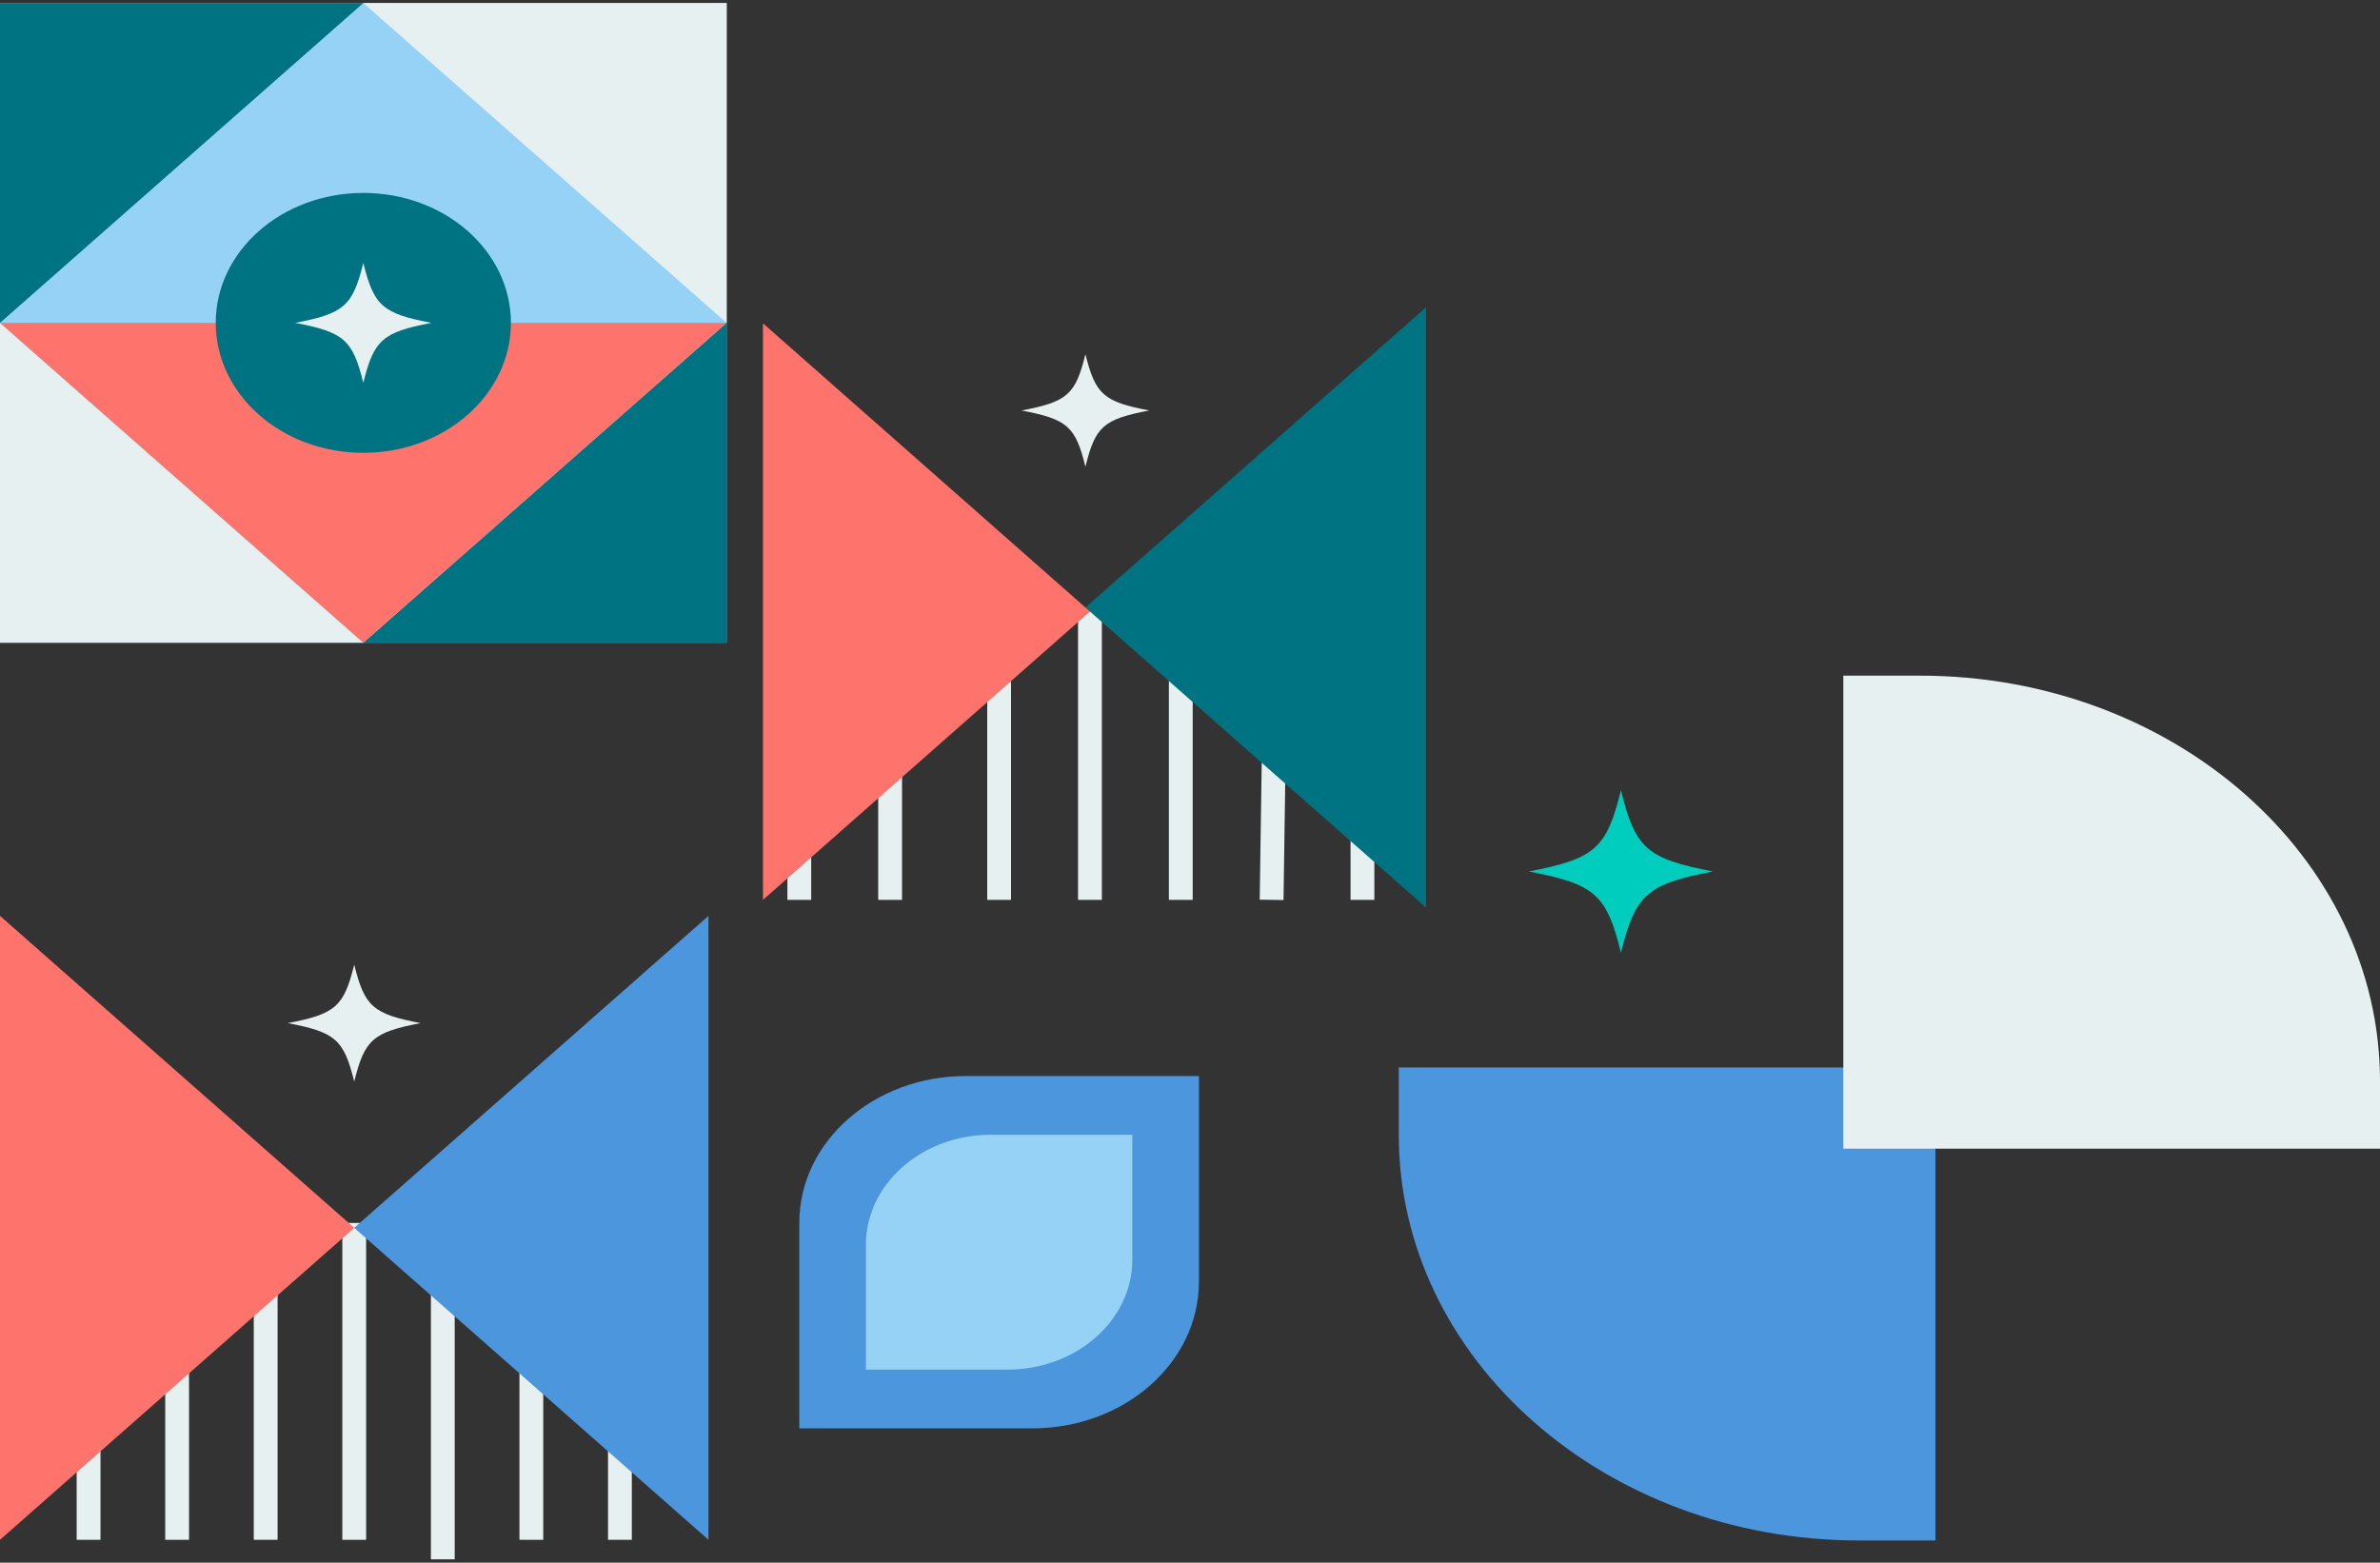 <svg width="300" height="197" viewBox="0 0 300 197" fill="none" xmlns="http://www.w3.org/2000/svg">
<rect x="0" y="0" width="300" height="197" fill="#333333" stroke="none"/>
<g clip-path="url(#clip0_304_1754)">
<path d="M215.93 109.86C207.597 108.267 206.127 106.97 204.318 99.624C202.511 106.97 201.041 108.267 192.706 109.86C201.041 111.452 202.511 112.749 204.318 120.093C206.157 112.749 207.597 111.452 215.93 109.86Z" fill="#00CDBE"/>
<path d="M137.389 77.1V113.441" stroke="#E6F0F0" stroke-width="3"/>
<path d="M148.838 83.157V113.441" stroke="#E6F0F0" stroke-width="3"/>
<path d="M100.752 101.327V113.441" stroke="#E6F0F0" stroke-width="3"/>
<path d="M160.576 93.73L160.287 113.441" stroke="#E6F0F0" stroke-width="3"/>
<path d="M112.201 93.252V113.441" stroke="#E6F0F0" stroke-width="3"/>
<path d="M171.736 103.346V113.441" stroke="#E6F0F0" stroke-width="3"/>
<path d="M125.94 83.157V113.441" stroke="#E6F0F0" stroke-width="3"/>
<path d="M144.865 51.748C139.076 52.851 138.068 53.759 136.818 58.843C135.568 53.739 134.537 52.851 128.77 51.748C134.559 50.646 135.568 49.737 136.818 44.656C138.089 49.737 139.098 50.646 144.865 51.748Z" fill="#E6F0F0"/>
<path d="M136.818 76.585L179.753 38.74V114.412L136.818 76.585Z" fill="#007382"/>
<path d="M91.593 0.381H0V81.025H91.593V0.381Z" fill="#96D2F5"/>
<path d="M91.593 40.703L45.796 81.025H91.593V40.703Z" fill="#007382"/>
<path d="M45.796 81.025L0 40.703V81.025H45.796Z" fill="#E6F0F0"/>
<path d="M91.593 40.703H0L45.796 81.025L91.593 40.703Z" fill="#FE736C"/>
<path d="M137.389 77.09L96.172 113.441V40.76L137.389 77.09Z" fill="#FE736C"/>
<path d="M44.651 154.173V194.116" stroke="#E6F0F0" stroke-width="3"/>
<path d="M55.815 162.162V196.574" stroke="#E6F0F0" stroke-width="3"/>
<path d="M11.164 181.826V194.116" stroke="#E6F0F0" stroke-width="3"/>
<path d="M66.977 172.608V194.116" stroke="#E6F0F0" stroke-width="3"/>
<path d="M22.326 172.301V194.116" stroke="#E6F0F0" stroke-width="3"/>
<path d="M78.141 182.133V194.115" stroke="#E6F0F0" stroke-width="3"/>
<path d="M33.489 163.084V194.115" stroke="#E6F0F0" stroke-width="3"/>
<path d="M44.652 154.789L0 194.115V115.46L44.652 154.789Z" fill="#FE736C"/>
<path d="M53.023 128.979C47.013 130.127 45.956 131.058 44.651 136.352C43.346 131.058 42.289 130.127 36.279 128.979C42.289 127.83 43.346 126.899 44.651 121.605C45.956 126.899 47.013 127.83 53.023 128.979Z" fill="#E6F0F0"/>
<path d="M44.651 154.789L89.303 115.46V194.115L44.651 154.789Z" fill="#4B96DC"/>
<path d="M100.752 154.157C100.752 143.935 110.149 135.649 121.742 135.649H151.128V161.558C151.128 171.78 141.73 180.066 130.138 180.066H100.752V154.157Z" fill="#4B96DC"/>
<path d="M109.148 156.933C109.148 149.267 116.196 143.053 124.89 143.053H142.732V158.782C142.732 166.448 135.684 172.662 126.989 172.662H109.148V156.933Z" fill="#96D2F5"/>
<path d="M176.316 134.569H243.964V194.198H234.312C202.296 194.198 176.316 171.324 176.316 143.077V134.569Z" fill="#4B96DC"/>
<path d="M45.796 0.381L91.593 40.703V0.381H45.796Z" fill="#E6F0F0"/>
<path d="M45.796 0.381L0 40.703V0.381H45.796Z" fill="#007382"/>
<path d="M45.796 57.084C56.071 57.084 64.401 49.749 64.401 40.703C64.401 31.656 56.071 24.321 45.796 24.321C35.521 24.321 27.192 31.656 27.192 40.703C27.192 49.749 35.521 57.084 45.796 57.084Z" fill="#007382"/>
<path d="M54.383 40.703C48.219 41.88 47.134 42.837 45.796 48.264C44.458 42.837 43.374 41.88 37.209 40.703C43.374 39.524 44.458 38.569 45.796 33.142C47.134 38.569 48.219 39.524 54.383 40.703Z" fill="#E6F0F0"/>
<path d="M232.352 85.176H242.004C274.02 85.176 300 108.05 300 136.297V144.805H232.352V85.176Z" fill="#E6F0F0"/>
</g>
<defs>
<clipPath id="clip0_304_1754">
<rect width="300" height="196.194" fill="white" transform="translate(0 0.381)"/>
</clipPath>
</defs>
</svg>
